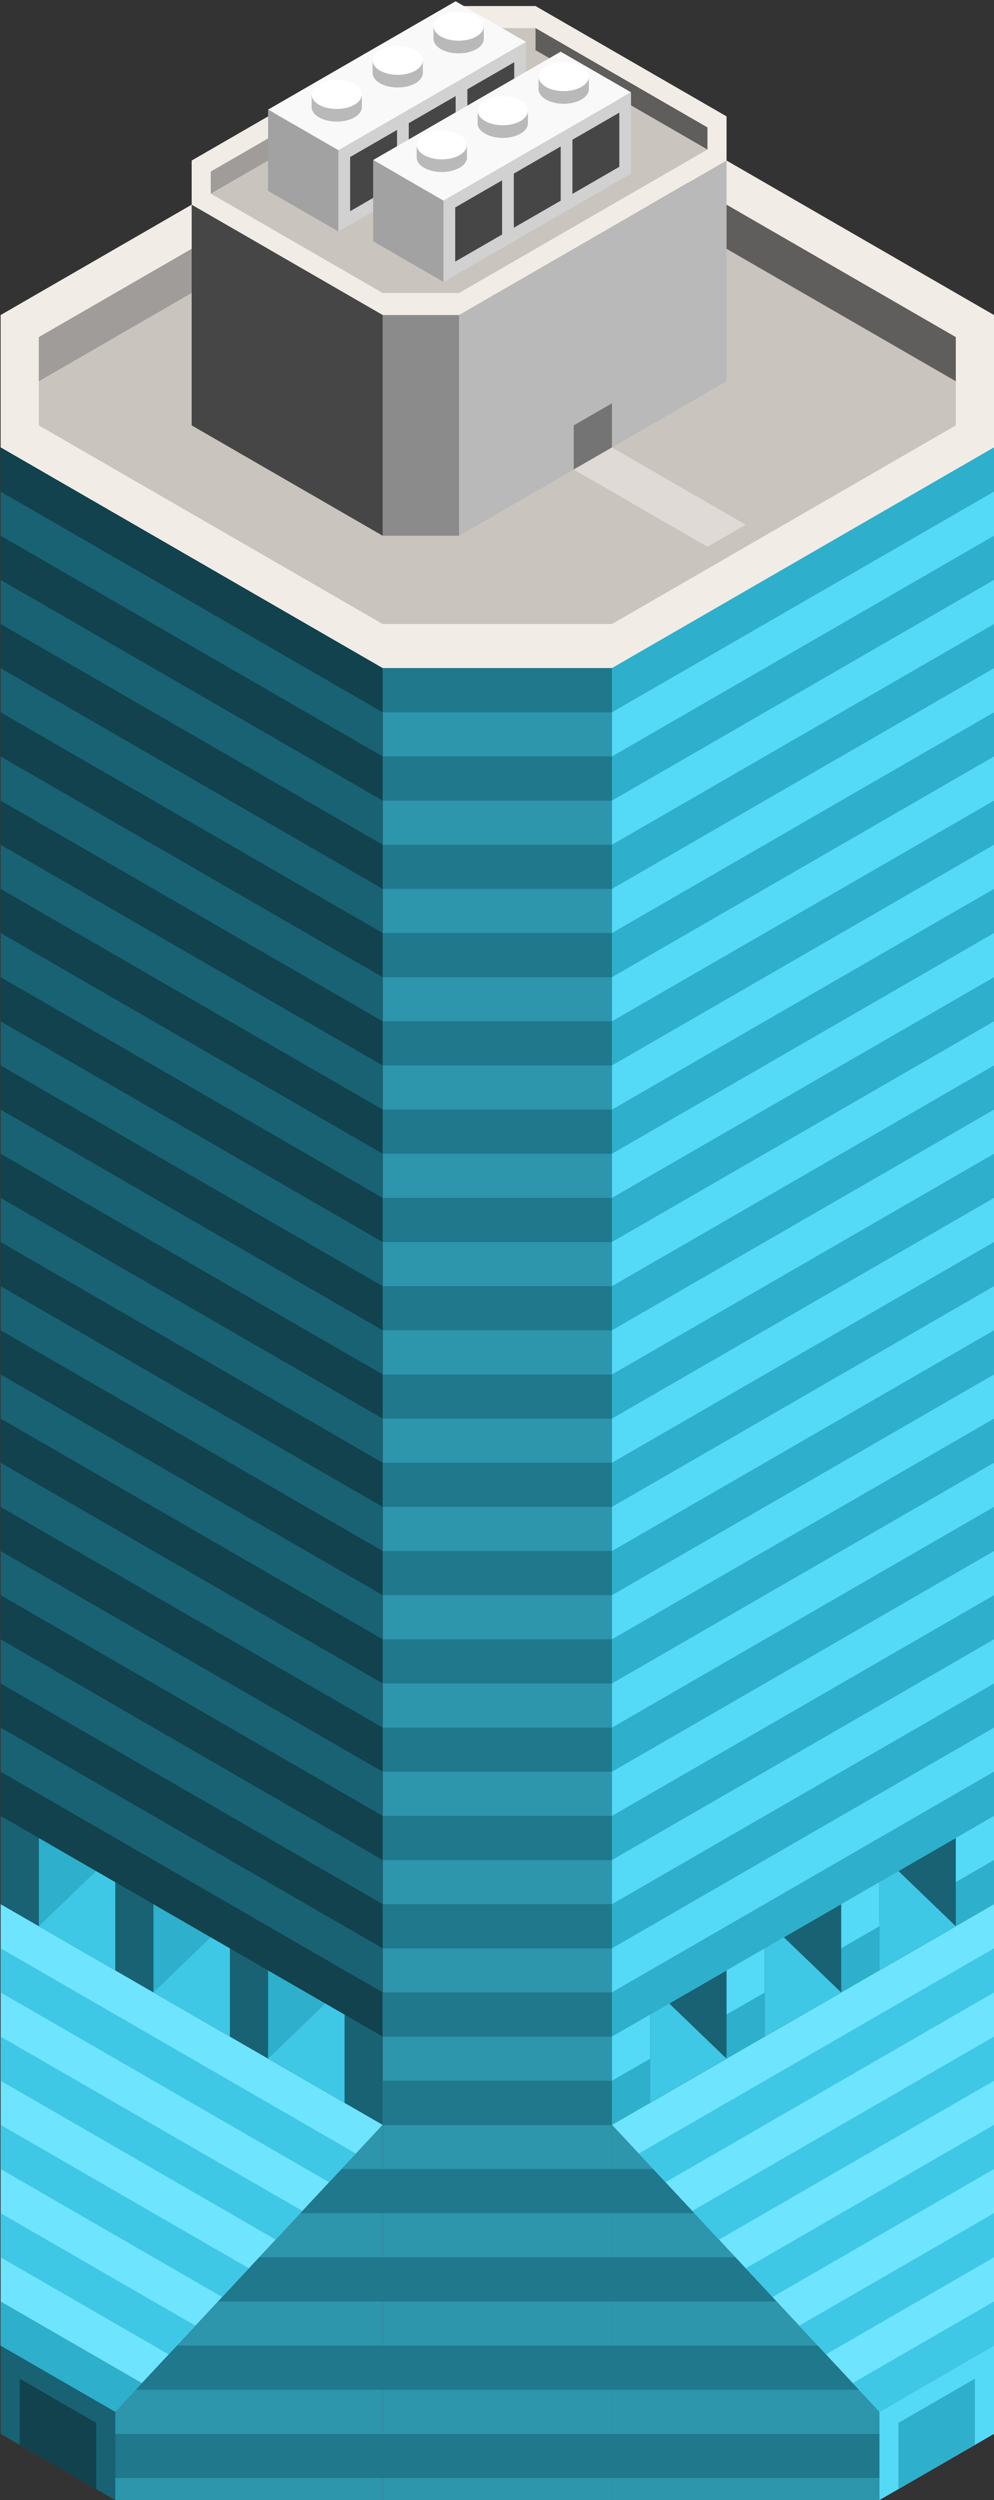 <svg id="Layer_1" data-name="Layer 1" xmlns="http://www.w3.org/2000/svg" xmlns:xlink="http://www.w3.org/1999/xlink" viewBox="0 0 260.167 653.985">
  <rect x="0" y="0" width="260.167" height="653.985" fill="#333333" stroke="none"/>
  <defs>
    <style>
      .cls-1 {
        fill: none;
      }

      .cls-2 {
        fill: #54d9f7;
      }

      .cls-3 {
        fill: #186273;
      }

      .cls-4 {
        fill: #f2ece6;
      }

      .cls-5 {
        fill: #2d95ac;
      }

      .cls-6 {
        fill: #6ee4ff;
      }

      .cls-7 {
        fill: #cac4be;
      }

      .cls-8 {
        fill: #2eafcc;
      }

      .cls-9 {
        fill: #8b8b8b;
      }

      .cls-10 {
        fill: #9f9c99;
      }

      .cls-11 {
        fill: #605e5c;
      }

      .cls-12 {
        fill: #b9b9b9;
      }

      .cls-13 {
        fill: #464646;
      }

      .cls-14 {
        fill: #3fc7e6;
      }

      .cls-15 {
        fill: #11424d;
      }

      .cls-16 {
        fill: #1f788c;
      }

      .cls-17 {
        clip-path: url(#clip-path);
      }

      .cls-18 {
        clip-path: url(#clip-path-2);
      }

      .cls-19 {
        clip-path: url(#clip-path-3);
      }

      .cls-20 {
        fill: #f9f9f9;
      }

      .cls-21 {
        fill: #a2a2a2;
      }

      .cls-22 {
        fill: #d1d1d1;
      }

      .cls-23 {
        fill: #fff;
      }

      .cls-24 {
        fill: #747474;
      }

      .cls-25 {
        fill: #dfdad5;
      }
    </style>
    <clipPath id="clip-path">
      <polygon class="cls-1" points="160.167 555.836 230.167 630.891 260.167 613.571 260.167 498.101 160.167 555.836"/>
    </clipPath>
    <clipPath id="clip-path-2">
      <polygon class="cls-1" points="100.167 555.836 30.167 630.891 0.167 613.571 0.167 498.101 100.167 555.836"/>
    </clipPath>
    <clipPath id="clip-path-3">
      <polygon class="cls-1" points="30.167 653.985 30.167 630.891 100.167 555.836 160.167 555.836 230.167 630.891 230.167 653.985 30.167 653.985"/>
    </clipPath>
  </defs>
  <title>Artboard 27</title>
  <g>
    <path class="cls-2" d="M160.167,555.836v-34.641l100-57.735v34.641Z"/>
    <path class="cls-3" d="M100.167,555.836v-34.641l-100-57.735v34.641Z"/>
    <path class="cls-4" d="M100.167,174.785l-100-57.735V82.409l100-57.735h60l100,57.735V117.05l-100,57.735Z"/>
    <path class="cls-5" d="M100.167,174.785h60v346.41h-60Z"/>
    <path class="cls-5" d="M100.167,555.836h60v98.149h-60Z"/>
    <path class="cls-2" d="M160.167,174.785l100-57.735V463.46l-100,57.735Z"/>
    <path class="cls-3" d="M.167,117.05l100,57.735v346.41l-100-57.735Z"/>
    <path class="cls-6" d="M160.167,555.836l70,75.055,30-17.32v-115.47Z"/>
    <path class="cls-6" d="M100.167,555.836l-70,75.055-30-17.32v-115.47Z"/>
    <path class="cls-5" d="M160.167,653.985h70v-23.094l-70-75.055Z"/>
    <path class="cls-5" d="M100.167,653.985h-70v-23.094l70-75.055Z"/>
    <path class="cls-2" d="M230.167,653.985l30-17.32v-23.094l-30,17.32Z"/>
    <path class="cls-3" d="M30.167,653.985l-30-17.32v-23.094l30,17.32Z"/>
    <path class="cls-7" d="M100.167,163.238h60l90-51.962V88.182l-90-51.961h-60l-90,51.961v23.094Z"/>
    <path class="cls-8" d="M160.167,555.836l100-57.735v-11.547l-100,57.735Z"/>
    <path class="cls-9" d="M100.167,36.221v11.547h60V36.221Z"/>
    <path class="cls-10" d="M10.167,88.182v11.547l90-51.961V36.221Z"/>
    <path class="cls-11" d="M250.167,88.182v11.547l-90-51.961V36.221Z"/>
    <path class="cls-4" d="M120.167,1.58l-70,40.414v11.547l50,28.868h20l70-40.415V30.447l-50-28.867Z"/>
    <path class="cls-9" d="M100.167,82.409v57.735h20V82.409Z"/>
    <path class="cls-12" d="M190.167,41.994v57.735l-70,40.415V82.409Z"/>
    <path class="cls-13" d="M50.167,53.541l50,28.868v57.735l-50-28.868Z"/>
    <path class="cls-7" d="M100.167,76.635h20l65-37.528v-5.773l-45-25.981h-20l-65,37.528v5.773Z"/>
    <path class="cls-11" d="M140.167,7.353v5.774l45,25.98v-5.773Z"/>
    <path class="cls-10" d="M55.167,44.881l65-37.528v5.774l-65,37.527Z"/>
    <path class="cls-9" d="M140.167,36.221h-20v-5.774h20Z"/>
    <path class="cls-3" d="M170.167,526.968l20-11.547v23.094l-20,11.547Z"/>
    <path class="cls-8" d="M90.167,526.968l-20-11.547v23.094l20,11.547Z"/>
    <path class="cls-3" d="M200.167,509.648l20-11.547v23.094l-20,11.547Z"/>
    <path class="cls-8" d="M60.167,509.648l-20-11.547v23.094l20,11.547Z"/>
    <path class="cls-3" d="M230.167,492.327l20-11.547v23.094l-20,11.547Z"/>
    <path class="cls-8" d="M30.167,492.327l-20-11.547v23.094l20,11.547Z"/>
    <path class="cls-14" d="M190.167,538.515l-15-14.433-5,2.886v23.094Z"/>
    <path class="cls-14" d="M70.167,538.515l15-14.433,5,2.886v23.094Z"/>
    <path class="cls-14" d="M220.167,521.195l-15-14.434-5,2.887v23.094Z"/>
    <path class="cls-14" d="M40.167,521.195l15-14.434,5,2.887v23.094Z"/>
    <path class="cls-14" d="M250.167,503.874l-15-14.433-5,2.886v23.094Z"/>
    <path class="cls-14" d="M10.167,503.874l15-14.433,5,2.886v23.094Z"/>
    <path class="cls-8" d="M160.167,186.332l100-57.735V117.05l-100,57.735Z"/>
    <path class="cls-8" d="M160.167,278.708l100-57.735v-11.547l-100,57.735Z"/>
    <path class="cls-8" d="M160.167,371.084l100-57.735v-11.547l-100,57.735Z"/>
    <path class="cls-8" d="M160.167,463.46l100-57.735V394.178l-100,57.735Z"/>
    <path class="cls-8" d="M160.167,232.52l100-57.735v-11.547l-100,57.735Z"/>
    <path class="cls-8" d="M160.167,324.896l100-57.735v-11.547l-100,57.735Z"/>
    <path class="cls-8" d="M160.167,417.272l100-57.735V347.99l-100,57.735Z"/>
    <path class="cls-8" d="M160.167,509.648l100-57.735v-11.547l-100,57.735Z"/>
    <path class="cls-8" d="M160.167,209.426l100-57.735v-11.547l-100,57.735Z"/>
    <path class="cls-8" d="M160.167,301.802l100-57.735V232.52l-100,57.735Z"/>
    <path class="cls-8" d="M160.167,394.178l100-57.735v-11.547l-100,57.735Z"/>
    <path class="cls-8" d="M160.167,486.554l100-57.735V417.272l-100,57.735Z"/>
    <path class="cls-8" d="M160.167,532.742l100-57.735V463.46l-100,57.735Z"/>
    <path class="cls-8" d="M160.167,255.614l100-57.735v-11.547l-100,57.735Z"/>
    <path class="cls-8" d="M160.167,347.99l100-57.735v-11.547l-100,57.735Z"/>
    <path class="cls-8" d="M160.167,440.366l100-57.735v-11.547l-100,57.735Z"/>
    <g>
      <path class="cls-15" d="M100.167,186.332l-100-57.735V117.05l100,57.735Z"/>
      <path class="cls-15" d="M100.167,278.708l-100-57.735v-11.547l100,57.735Z"/>
      <path class="cls-15" d="M100.167,371.084l-100-57.735v-11.547l100,57.735Z"/>
      <path class="cls-15" d="M100.167,463.46l-100-57.735v-11.547l100,57.735Z"/>
      <path class="cls-15" d="M100.167,232.52l-100-57.735v-11.547l100,57.735Z"/>
      <path class="cls-15" d="M100.167,324.896l-100-57.735v-11.547l100,57.735Z"/>
      <path class="cls-15" d="M100.167,417.272l-100-57.735V347.99l100,57.735Z"/>
      <path class="cls-15" d="M100.167,509.648l-100-57.735v-11.547l100,57.735Z"/>
      <path class="cls-15" d="M100.167,209.426l-100-57.735v-11.547l100,57.735Z"/>
      <path class="cls-15" d="M100.167,301.802l-100-57.735V232.52l100,57.735Z"/>
      <path class="cls-15" d="M100.167,394.178l-100-57.735v-11.547l100,57.735Z"/>
      <path class="cls-15" d="M100.167,486.554l-100-57.735v-11.547l100,57.735Z"/>
      <path class="cls-15" d="M100.167,532.742l-100-57.735V463.46l100,57.735Z"/>
      <path class="cls-15" d="M100.167,255.614l-100-57.735v-11.547l100,57.735Z"/>
      <path class="cls-15" d="M100.167,347.99l-100-57.735v-11.547l100,57.735Z"/>
      <path class="cls-15" d="M100.167,440.366l-100-57.735v-11.547l100,57.735Z"/>
    </g>
    <path class="cls-5" d="M100.167,521.195h60v34.641h-60Z"/>
    <path class="cls-16" d="M100.167,186.332h60v-11.547h-60Z"/>
    <path class="cls-16" d="M100.167,278.708h60v-11.547h-60Z"/>
    <path class="cls-16" d="M100.167,371.084h60v-11.547h-60Z"/>
    <path class="cls-16" d="M100.167,463.46h60v-11.547h-60Z"/>
    <path class="cls-16" d="M100.167,232.52h60v-11.547h-60Z"/>
    <path class="cls-16" d="M100.167,324.896h60v-11.547h-60Z"/>
    <path class="cls-16" d="M100.167,417.272h60v-11.547h-60Z"/>
    <path class="cls-16" d="M100.167,509.648h60v-11.547h-60Z"/>
    <path class="cls-16" d="M100.167,555.836h60v-11.547h-60Z"/>
    <path class="cls-16" d="M100.167,209.426h60v-11.547h-60Z"/>
    <path class="cls-16" d="M100.167,301.802h60v-11.547h-60Z"/>
    <path class="cls-16" d="M100.167,394.178h60v-11.547h-60Z"/>
    <path class="cls-16" d="M100.167,486.554h60v-11.547h-60Z"/>
    <path class="cls-16" d="M100.167,255.614h60v-11.547h-60Z"/>
    <path class="cls-16" d="M100.167,347.99h60v-11.547h-60Z"/>
    <path class="cls-16" d="M100.167,440.366h60v-11.547h-60Z"/>
    <path class="cls-16" d="M100.167,532.742h60v-11.547h-60Z"/>
    <g class="cls-17">
      <g>
        <path class="cls-14" d="M220.167,625.118v11.547l45-25.981v-11.547Z"/>
        <path class="cls-14" d="M205.167,610.684v11.547l60-34.641v-11.547Z"/>
        <path class="cls-14" d="M180.167,578.93v11.547l85-49.075v-11.547Z"/>
        <path class="cls-14" d="M190.167,596.25v11.547l75-43.301V552.949Z"/>
        <path class="cls-14" d="M165.167,564.496v11.547l100-57.735V506.761Z"/>
      </g>
    </g>
    <g class="cls-18">
      <g>
        <path class="cls-8" d="M40.167,625.118v11.547l-45-25.981v-11.547Z"/>
        <path class="cls-14" d="M55.167,610.684v11.547l-60-34.641v-11.547Z"/>
        <path class="cls-14" d="M80.167,578.93v11.547l-85-49.075v-11.547Z"/>
        <path class="cls-14" d="M70.167,596.25v11.547l-75-43.301v-11.547Z"/>
        <path class="cls-14" d="M95.167,564.496v11.547l-100-57.735v-11.547Z"/>
      </g>
    </g>
    <path class="cls-8" d="M235.167,633.778l20-11.547v17.321l-20,11.547Z"/>
    <g class="cls-19">
      <g>
        <path class="cls-16" d="M20.167,648.212h230V636.665h-230Z"/>
        <path class="cls-16" d="M30.167,625.118h200v-11.547h-200Z"/>
        <path class="cls-16" d="M50.167,602.024h160v-11.547h-160Z"/>
        <path class="cls-16" d="M70.167,578.93h120v-11.547h-120Z"/>
      </g>
    </g>
    <g>
      <path class="cls-20" d="M70.167,28.676l18.409,10.628,49.091-28.342L119.258.333Z"/>
      <path class="cls-21" d="M88.576,39.304v21.257l-18.409-10.628V28.676Z"/>
      <path class="cls-22" d="M137.667,10.962v21.257l-49.091,28.342V39.304Z"/>
      <path class="cls-13" d="M91.644,41.076l12.273-7.086v14.171l-12.273,7.086Z"/>
      <path class="cls-13" d="M106.985,32.219l12.273-7.086v14.171l-12.273,7.086Z"/>
      <path class="cls-13" d="M122.326,23.361l12.273-7.085v14.171l-12.273,7.086Z"/>
      <g>
        <ellipse class="cls-12" cx="88.138" cy="28.015" rx="6.575" ry="3.796"/>
        <rect class="cls-12" x="81.563" y="24.705" width="13.149" height="3.309"/>
        <ellipse class="cls-23" cx="88.138" cy="24.706" rx="6.575" ry="3.796"/>
      </g>
      <g>
        <ellipse class="cls-12" cx="104.092" cy="19.088" rx="6.575" ry="3.796"/>
        <rect class="cls-12" x="97.518" y="15.779" width="13.149" height="3.309"/>
        <ellipse class="cls-23" cx="104.092" cy="15.779" rx="6.575" ry="3.796"/>
      </g>
      <g>
        <ellipse class="cls-12" cx="120.047" cy="10.162" rx="6.575" ry="3.796"/>
        <rect class="cls-12" x="113.472" y="6.852" width="13.149" height="3.309"/>
        <ellipse class="cls-23" cx="120.047" cy="6.853" rx="6.575" ry="3.796"/>
      </g>
    </g>
    <g>
      <path class="cls-20" d="M97.667,41.863l18.409,10.628,49.091-28.342L146.758,13.52Z"/>
      <path class="cls-21" d="M116.076,52.491v21.257L97.667,63.12V41.863Z"/>
      <path class="cls-22" d="M165.167,24.149v21.257l-49.091,28.342V52.491Z"/>
      <path class="cls-13" d="M119.144,54.263l12.273-7.086v14.171l-12.273,7.086Z"/>
      <path class="cls-13" d="M134.485,45.406l12.273-7.086v14.171l-12.273,7.086Z"/>
      <path class="cls-13" d="M149.826,36.549l12.273-7.086v14.171l-12.273,7.086Z"/>
      <g>
        <ellipse class="cls-12" cx="115.638" cy="41.202" rx="6.575" ry="3.796"/>
        <rect class="cls-12" x="109.063" y="37.893" width="13.149" height="3.309"/>
        <ellipse class="cls-23" cx="115.638" cy="37.893" rx="6.575" ry="3.796"/>
      </g>
      <g>
        <ellipse class="cls-12" cx="131.592" cy="32.276" rx="6.575" ry="3.796"/>
        <rect class="cls-12" x="125.018" y="28.966" width="13.149" height="3.309"/>
        <ellipse class="cls-23" cx="131.592" cy="28.966" rx="6.575" ry="3.796"/>
      </g>
      <g>
        <ellipse class="cls-12" cx="147.547" cy="23.349" rx="6.575" ry="3.796"/>
        <rect class="cls-12" x="140.972" y="20.04" width="13.149" height="3.309"/>
        <ellipse class="cls-23" cx="147.547" cy="20.04" rx="6.575" ry="3.796"/>
      </g>
    </g>
    <path class="cls-24" d="M150.167,111.276l10-5.773V117.05l-10,5.773Z"/>
    <path class="cls-15" d="M5.167,622.231l20,11.547v17.321l-20-11.547Z"/>
    <path class="cls-25" d="M150.167,122.823l35,20.207,10-5.773-35-20.207Z"/>
  </g>
</svg>
